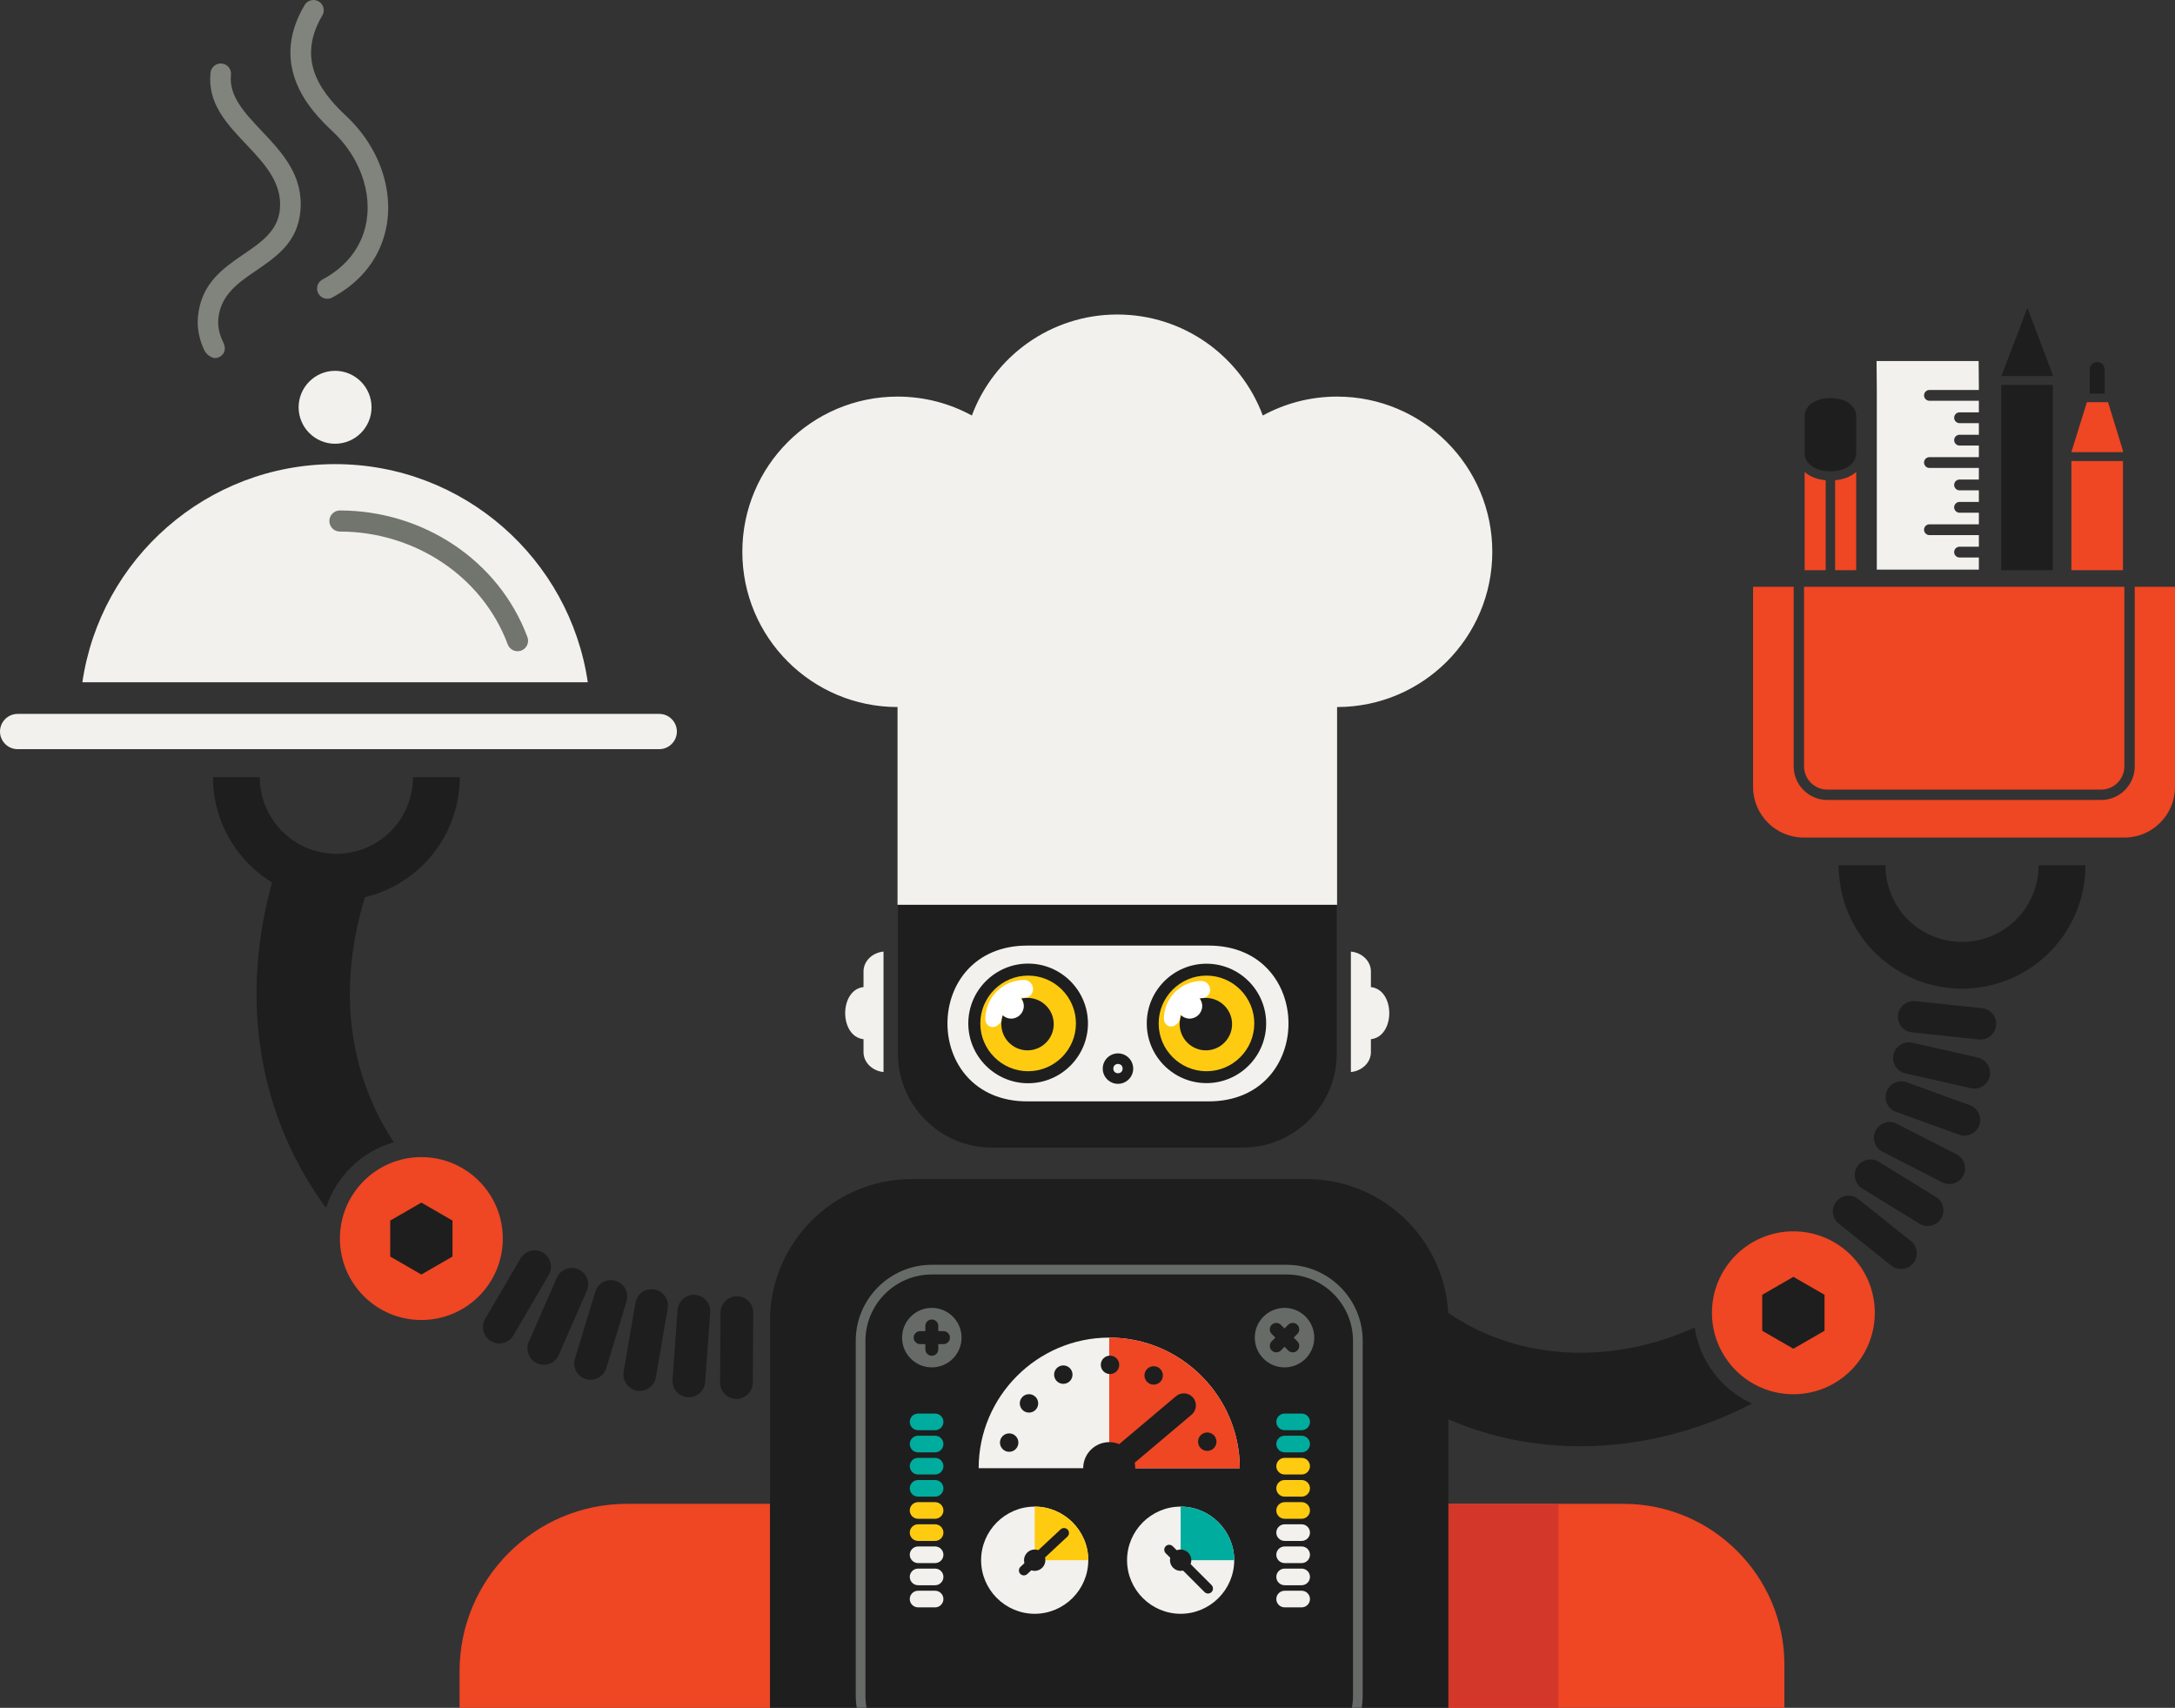 <svg xmlns="http://www.w3.org/2000/svg" xmlns:xlink="http://www.w3.org/1999/xlink" id="Layer_1" width="331.271" height="260.085" x="0" y="0" enable-background="new 150.443 286.909 331.271 260.085" version="1.1" viewBox="150.443 286.909 331.271 260.085" xml:space="preserve"><rect x="150.443" y="286.909" width="331.271" height="260.085" fill="#333333" stroke="none"/><g><path fill="#EF4623" d="M422.222,546.992v-6.59c0-13.459-11.012-24.471-24.471-24.471H371.05v31.061H422.222L422.222,546.992z"/><path fill="#EF4623" d="M267.724,515.931H245.91c-14.009,0-25.471,11.461-25.471,25.473v5.59h47.284L267.724,515.931 L267.724,515.931z"/><path fill="#1E1E1E" d="M371.05,546.992v-31.061v-27.9c0-11.859-9.703-21.562-21.561-21.562h-60.203 c-11.859,0-21.562,9.703-21.562,21.562v27.9v31.061H371.05z"/><rect width="16.748" height="31.062" x="371.05" y="515.931" fill="#D33729"/><path fill="#1E1E1E" d="M301.494,461.675h38.256c7.857,0,14.285-6.43,14.285-14.287v-37.883c0-7.856-6.428-14.285-14.285-14.285 h-38.256c-7.856,0-14.286,6.428-14.286,14.285v37.883C287.208,455.246,293.637,461.675,301.494,461.675z"/><path fill="#F2F1ED" d="M306.904,454.64h27.633c16.207,0,16.205-23.727,0-23.727h-27.633 C290.698,430.914,290.696,454.64,306.904,454.64z"/><path fill="#F2F1ED" d="M287.147,347.307c4.101,0,7.957,1.045,11.317,2.882c3.351-8.984,12.006-15.383,22.156-15.383 c10.152,0,18.807,6.399,22.156,15.383c3.361-1.837,7.219-2.882,11.316-2.882c13.057,0,23.641,10.584,23.641,23.639 c0,13.055-10.584,23.639-23.641,23.639v30.118h-66.947v-30.118c-13.055,0-23.639-10.584-23.639-23.639 C263.507,357.891,274.093,347.307,287.147,347.307z"/><path fill="#1E1E1E" d="M334.199,451.859c5.008,0,9.092-4.084,9.092-9.094c0-5.008-4.084-9.092-9.092-9.092 s-9.094,4.084-9.094,9.092C325.105,447.775,329.191,451.859,334.199,451.859z"/><path fill="#FFCB11" d="M334.199,450.048c4.01,0,7.283-3.27,7.283-7.281s-3.273-7.281-7.283-7.281c-4.012,0-7.283,3.27-7.283,7.281 S330.187,450.048,334.199,450.048z"/><path fill="#1E1E1E" d="M307.035,451.878c5.02,0,9.113-4.094,9.113-9.111s-4.096-9.111-9.113-9.111s-9.112,4.094-9.112,9.111 S302.017,451.878,307.035,451.878z"/><path fill="#FFCB11" d="M307.035,450.048c4.012,0,7.283-3.27,7.283-7.281s-3.271-7.281-7.283-7.281 c-4.011,0-7.281,3.27-7.281,7.281S303.024,450.048,307.035,450.048z"/><path fill="#666B68" d="M292.367,486.089c2.501,0,4.529,2.027,4.529,4.529s-2.028,4.529-4.529,4.529 c-2.502,0-4.529-2.027-4.529-4.529S289.865,486.089,292.367,486.089L292.367,486.089z M292.367,487.855 c-0.544,0-0.988,0.445-0.988,0.988v0.787h-0.787c-0.544,0-0.988,0.445-0.988,0.988l0,0c0,0.543,0.444,0.988,0.988,0.988h0.787 v0.785c0,0.543,0.444,0.988,0.988,0.988l0,0c0.543,0,0.987-0.445,0.987-0.988v-0.785h0.788c0.543,0,0.987-0.445,0.987-0.988l0,0 c0-0.543-0.444-0.988-0.987-0.988h-0.788v-0.787C293.354,488.3,292.91,487.855,292.367,487.855L292.367,487.855z"/><path fill="#666B68" d="M349.289,487.416c1.77,1.77,1.77,4.637,0,6.406c-1.77,1.768-4.637,1.768-6.404,0 c-1.77-1.77-1.77-4.637,0-6.406C344.652,485.648,347.521,485.648,349.289,487.416L349.289,487.416z M348.041,488.664 c-0.385-0.383-1.014-0.383-1.398,0l-0.557,0.559l-0.557-0.559c-0.385-0.383-1.014-0.383-1.396,0l0,0 c-0.385,0.385-0.385,1.014,0,1.398l0.559,0.557l-0.559,0.557c-0.385,0.385-0.385,1.016,0,1.396l0,0 c0.385,0.385,1.014,0.385,1.396,0l0.557-0.557l0.557,0.557c0.387,0.385,1.016,0.385,1.398,0l0,0c0.385-0.383,0.385-1.012,0-1.396 l-0.557-0.557l0.557-0.557C348.425,489.677,348.425,489.048,348.041,488.664L348.041,488.664z"/><path fill="#F2F1ED" d="M319.386,490.615L319.386,490.615c10.938,0,19.885,8.947,19.885,19.885h-39.768l0,0 C299.503,499.562,308.451,490.615,319.386,490.615L319.386,490.615z"/><path fill="#EF4623" d="M319.386,490.615V510.5h19.885C339.271,499.562,330.324,490.615,319.386,490.615z"/><path fill="#1E1E1E" d="M319.386,506.535L319.386,506.535c2.182,0,3.965,1.783,3.965,3.965l0,0c0,2.18-1.783,3.963-3.963,3.963 h-0.002c-2.18,0-3.963-1.783-3.963-3.963l0,0C315.423,508.318,317.207,506.535,319.386,506.535z"/><path fill="#1E1E1E" d="M332.158,499.757L332.158,499.757c0.652,0.773,0.553,1.941-0.221,2.594l-15.572,13.139 c-0.773,0.65-1.941,0.553-2.596-0.223l0,0c-0.652-0.771-0.555-1.939,0.221-2.594l15.572-13.137 C330.337,498.884,331.505,498.982,332.158,499.757z"/><circle cx="319.507" cy="494.764" r="1.403" fill="#1E1E1E"/><path fill="#F2F1ED" d="M308.035,516.353L308.035,516.353c4.488,0,8.162,3.676,8.162,8.162l0,0c0,4.488-3.674,8.16-8.162,8.16l0,0 c-4.488,0-8.16-3.672-8.16-8.16l0,0C299.875,520.027,303.546,516.353,308.035,516.353z"/><path fill="#FFCB11" d="M308.035,516.353v8.162h8.162C316.197,520.027,312.523,516.353,308.035,516.353z"/><path fill="#1E1E1E" d="M308.035,522.888L308.035,522.888c0.895,0,1.627,0.73,1.627,1.627l0,0c0,0.896-0.732,1.625-1.627,1.625l0,0 c-0.895,0-1.625-0.729-1.625-1.625l0,0C306.41,523.619,307.14,522.888,308.035,522.888z"/><path fill="#1E1E1E" d="M313.054,519.855L313.054,519.855c0.283,0.305,0.268,0.785-0.037,1.068l-6.115,5.703 c-0.305,0.283-0.783,0.268-1.068-0.037l0,0c-0.283-0.303-0.267-0.785,0.037-1.068l6.115-5.703 C312.289,519.535,312.771,519.552,313.054,519.855z"/><path fill="#F2F1ED" d="M330.265,516.353L330.265,516.353c4.488,0,8.16,3.676,8.16,8.162l0,0c0,4.488-3.672,8.16-8.16,8.16l0,0 c-4.488,0-8.162-3.672-8.162-8.16l0,0C322.103,520.027,325.777,516.353,330.265,516.353z"/><path fill="#00AC9E" d="M330.265,516.353v8.162h8.16C338.425,520.027,334.753,516.353,330.265,516.353z"/><path fill="#1E1E1E" d="M330.265,522.888L330.265,522.888c0.895,0,1.627,0.73,1.627,1.627l0,0c0,0.896-0.732,1.625-1.627,1.625l0,0 c-0.895,0-1.627-0.729-1.627-1.625l0,0C328.638,523.619,329.371,522.888,330.265,522.888z"/><path fill="#1E1E1E" d="M334.97,529.367L334.97,529.367c-0.293,0.295-0.773,0.295-1.066,0l-5.914-5.912 c-0.293-0.293-0.293-0.773,0-1.068l0,0c0.295-0.293,0.773-0.293,1.068,0l5.912,5.912 C335.265,528.593,335.265,529.074,334.97,529.367z"/><circle cx="304.149" cy="506.604" r="1.403" fill="#1E1E1E"/><circle cx="312.394" cy="496.254" r="1.403" fill="#1E1E1E"/><circle cx="307.167" cy="500.633" r="1.403" fill="#1E1E1E"/><circle cx="326.158" cy="496.375" r="1.403" fill="#1E1E1E"/><circle cx="334.32" cy="506.465" r="1.403" fill="#1E1E1E"/><g><path fill="#F2F1ED" d="M344.835,530.431L344.835,530.431c0-0.693,0.57-1.266,1.266-1.266h2.598c0.693,0,1.264,0.57,1.264,1.266 l0,0c0,0.695-0.568,1.266-1.264,1.266h-2.598C345.406,531.695,344.835,531.126,344.835,530.431z"/><path fill="#F2F1ED" d="M344.835,527.058L344.835,527.058c0-0.693,0.57-1.266,1.266-1.266h2.598c0.693,0,1.264,0.57,1.264,1.266 l0,0c0,0.695-0.568,1.268-1.264,1.268h-2.598C345.406,528.324,344.835,527.753,344.835,527.058z"/><path fill="#F2F1ED" d="M344.835,523.685L344.835,523.685c0-0.693,0.57-1.264,1.266-1.264h2.598c0.693,0,1.264,0.568,1.264,1.264 l0,0c0,0.695-0.568,1.268-1.264,1.268h-2.598C345.406,524.951,344.835,524.38,344.835,523.685z"/><path fill="#F2F1ED" d="M344.835,520.314L344.835,520.314c0-0.697,0.57-1.266,1.266-1.266h2.598c0.693,0,1.264,0.568,1.264,1.266 l0,0c0,0.695-0.568,1.264-1.264,1.264h-2.598C345.406,521.578,344.835,521.009,344.835,520.314z"/><path fill="#FFCB11" d="M344.835,516.941L344.835,516.941c0-0.695,0.57-1.266,1.266-1.266h2.598c0.693,0,1.264,0.57,1.264,1.266 l0,0c0,0.695-0.568,1.264-1.264,1.264h-2.598C345.406,518.205,344.835,517.636,344.835,516.941z"/><path fill="#FFCB11" d="M344.835,513.568L344.835,513.568c0-0.695,0.57-1.264,1.266-1.264h2.598c0.693,0,1.264,0.568,1.264,1.264 l0,0c0,0.695-0.568,1.266-1.264,1.266h-2.598C345.406,514.833,344.835,514.263,344.835,513.568z"/><path fill="#FFCB11" d="M344.835,510.195L344.835,510.195c0-0.695,0.57-1.264,1.266-1.264h2.598c0.693,0,1.264,0.568,1.264,1.264 l0,0c0,0.697-0.568,1.266-1.264,1.266h-2.598C345.406,511.46,344.835,510.892,344.835,510.195z"/><path fill="#00AC9E" d="M344.835,506.824L344.835,506.824c0-0.695,0.57-1.266,1.266-1.266h2.598c0.693,0,1.264,0.57,1.264,1.266 l0,0c0,0.695-0.568,1.264-1.264,1.264h-2.598C345.406,508.087,344.835,507.519,344.835,506.824z"/><path fill="#00AC9E" d="M344.835,503.451L344.835,503.451c0-0.695,0.57-1.266,1.266-1.266h2.598c0.693,0,1.264,0.57,1.264,1.266 l0,0c0,0.695-0.568,1.264-1.264,1.264h-2.598C345.406,504.714,344.835,504.146,344.835,503.451z"/></g><path fill="#FFF" d="M306.478,436.144c0.852,0.057,1.34,0.779,1.309,1.459c-0.029,0.678-0.574,1.309-1.406,1.238 c-0.021,0-0.043,0-0.064,0c-1.809,0-3.273,1.465-3.273,3.271c0,0.312-0.578,1.121-1.242,1.197c-0.846,0.1-1.289-0.613-1.289-1.197 C300.509,438.818,303.181,436.144,306.478,436.144z"/><path fill="#FFF" d="M333.484,436.302c0.822,0.053,1.293,0.752,1.264,1.41c-0.029,0.652-0.555,1.264-1.359,1.195 c-0.02,0-0.041,0-0.062,0c-1.746,0-3.162,1.416-3.162,3.162c0,0.303-0.559,1.082-1.201,1.158c-0.816,0.094-1.246-0.596-1.246-1.158 C327.716,438.884,330.298,436.302,333.484,436.302z"/><path fill="#1E1E1E" d="M334.107,446.869c2.199,0,3.992-1.795,3.992-3.994s-1.793-3.994-3.992-3.994s-3.994,1.795-3.994,3.994 S331.908,446.869,334.107,446.869z"/><path fill="#1E1E1E" d="M306.943,446.869c2.199,0,3.994-1.795,3.994-3.994s-1.795-3.994-3.994-3.994s-3.992,1.795-3.992,3.994 S304.744,446.869,306.943,446.869z"/><path fill="#FFF" d="M304.455,442.035c1.059,0,1.922-0.863,1.922-1.92c0-1.059-0.863-1.922-1.922-1.922 c-1.058,0-1.92,0.863-1.92,1.922C302.535,441.171,303.397,442.035,304.455,442.035z"/><path fill="#FFF" d="M331.628,442.035c1.059,0,1.922-0.863,1.922-1.92c0-1.059-0.863-1.922-1.922-1.922 c-1.057,0-1.92,0.863-1.92,1.922C329.708,441.171,330.572,442.035,331.628,442.035z"/><circle cx="424.275" cy="487.112" r="8.003" fill="#1E1E1E"/><path fill="#F2F1ED" d="M153.128,395.63h97.723c1.477,0,2.686,1.208,2.686,2.686l0,0c0,1.477-1.209,2.685-2.686,2.685h-97.723 c-1.477,0-2.685-1.208-2.685-2.685l0,0C150.443,396.838,151.651,395.63,153.128,395.63z"/><path fill="#1E1E1E" d="M200.096,470.873c-4.499-6.143-7.814-13.307-9.448-21.291c-1.762-8.611-1.563-18.131,1.229-28.283 c-1.986-1.215-3.715-2.782-5.113-4.604c-2.457-3.202-3.886-7.188-3.886-11.432h7.133c0,2.648,0.886,5.128,2.409,7.112 c1.519,1.98,3.68,3.474,6.233,4.158c3.117,0.835,6.273,0.331,8.854-1.159h0.014c2.577-1.488,4.589-3.968,5.425-7.089 c0.142-0.53,0.244-1.029,0.305-1.494c0.059-0.447,0.088-0.958,0.088-1.528h7.133c0,0.761-0.058,1.578-0.172,2.448 c-0.112,0.853-0.27,1.658-0.472,2.414c-1.339,5-4.588,8.991-8.758,11.403l0.003,0.006c-1.571,0.906-3.272,1.588-5.049,2.014 c-0.542,1.785-0.983,3.539-1.329,5.264c-1.291,6.453-1.234,12.465-0.117,17.93c1.066,5.211,3.102,9.953,5.853,14.123 C205.535,462.259,201.645,466.041,200.096,470.873L200.096,470.873z M220.452,477.843v-2.311v-3.367l-2.916-1.684l-2.916-1.684 l-2.916,1.684l-2.916,1.684v3.367v3.367l2.916,1.684l2.916,1.684l2.916-1.684l2.183-1.26L220.452,477.843z"/><path fill="#1E1E1E" d="M437.615,418.683c0,0.571,0.029,1.082,0.088,1.528c0.062,0.465,0.164,0.964,0.307,1.494 c0.836,3.121,2.848,5.602,5.424,7.09h0.016c2.58,1.49,5.734,1.994,8.854,1.158c2.553-0.684,4.713-2.178,6.232-4.158 c1.521-1.984,2.408-4.462,2.408-7.112h7.133c0,4.245-1.428,8.229-3.885,11.432c-2.461,3.207-5.945,5.623-10.051,6.723 c-5.008,1.342-10.092,0.523-14.26-1.885l0.002-0.006c-4.17-2.41-7.418-6.4-8.758-11.4c-0.201-0.756-0.359-1.562-0.471-2.416 c-0.115-0.869-0.174-1.688-0.174-2.448H437.615L437.615,418.683z"/><path fill="#EF4623" d="M423.589,474.431c-6.85,0-12.402,5.557-12.402,12.404c0,6.852,5.553,12.404,12.402,12.404 c6.852,0,12.404-5.553,12.404-12.404C435.994,479.986,430.441,474.431,423.589,474.431L423.589,474.431z M423.589,481.359 l2.373,1.369l2.371,1.369v2.738v2.738l-2.371,1.369l-2.373,1.367l-2.371-1.367l-2.371-1.369v-2.738v-2.738l2.371-1.369 L423.589,481.359z"/><path fill="#EF4623" d="M425.144,414.462h48.881c4.229,0,7.689-3.461,7.689-7.69v-30.498h-6.133v27.349 c0,1.408-0.574,2.687-1.502,3.613c-0.926,0.926-2.205,1.502-3.613,1.502h-41.715c-1.408,0-2.688-0.576-3.613-1.502 c-0.928-0.928-1.502-2.206-1.502-3.613v-27.349h-6.184v30.498C417.453,411,420.914,414.462,425.144,414.462L425.144,414.462z M474.001,376.274v27.349c0,0.972-0.396,1.854-1.037,2.496c-0.643,0.641-1.525,1.04-2.498,1.04h-41.715 c-0.973,0-1.855-0.398-2.498-1.04c-0.641-0.642-1.039-1.524-1.039-2.496v-27.349H474.001z"/><path fill="#EF4623" d="M214.62,463.126c6.85,0,12.403,5.555,12.403,12.404c0,6.852-5.553,12.404-12.403,12.404 c-6.851,0-12.405-5.553-12.405-12.404C202.215,468.681,207.77,463.126,214.62,463.126L214.62,463.126z M214.62,470.054 l-2.372,1.369l-2.372,1.369v2.738v2.738l2.372,1.369l2.372,1.371l2.372-1.371l2.372-1.369v-2.738v-2.738l-2.372-1.369 L214.62,470.054z"/><path fill="#1E1E1E" d="M262.695,484.31L262.695,484.31c1.37,0.01,2.483,1.139,2.476,2.508l-0.066,10.656 c-0.009,1.369-1.137,2.484-2.507,2.479l0,0c-1.37-0.01-2.484-1.137-2.476-2.508l0.066-10.658 C260.197,485.416,261.325,484.3,262.695,484.31L262.695,484.31z M233.135,477.671L233.135,477.671 c1.182,0.691,1.582,2.229,0.89,3.408l-5.389,9.195c-0.692,1.182-2.227,1.582-3.409,0.891l0,0c-1.182-0.693-1.582-2.227-0.89-3.41 l5.389-9.195C230.418,477.378,231.952,476.978,233.135,477.671L233.135,477.671z M238.536,480.208 c-1.256-0.549-2.732,0.029-3.281,1.285l-4.269,9.766c-0.549,1.254,0.029,2.73,1.284,3.279l0,0c1.256,0.549,2.731-0.029,3.28-1.285 l4.27-9.764C240.369,482.234,239.791,480.757,238.536,480.208L238.536,480.208L238.536,480.208z M244.215,481.968L244.215,481.968 c1.312,0.396,2.059,1.795,1.661,3.107l-3.097,10.197c-0.397,1.311-1.796,2.059-3.107,1.66l0,0c-1.311-0.398-2.058-1.795-1.66-3.107 l3.096-10.197C241.506,482.316,242.904,481.57,244.215,481.968L244.215,481.968z M250.104,483.281 c-1.351-0.23-2.646,0.686-2.877,2.035l-1.799,10.506c-0.231,1.35,0.684,2.645,2.034,2.875l0,0c1.351,0.232,2.646-0.684,2.876-2.033 l1.8-10.506C252.369,484.808,251.454,483.513,250.104,483.281L250.104,483.281L250.104,483.281z M256.305,484.099L256.305,484.099 c1.367,0.102,2.404,1.299,2.307,2.664l-0.766,10.631c-0.099,1.367-1.297,2.404-2.664,2.307l0,0c-1.366-0.1-2.404-1.297-2.306-2.662 l0.766-10.631C253.74,485.039,254.938,484.001,256.305,484.099z"/><path fill="#1E1E1E" d="M368.808,485.212c7.283,5.859,16.102,8.188,24.844,7.631c5.102-0.324,10.172-1.621,14.908-3.764 c0.766,5.166,4.131,9.484,8.723,11.584c-7.094,3.674-14.883,5.891-22.738,6.389c-12.119,0.771-24.408-2.51-34.652-10.75 L368.808,485.212z"/><path fill="#1E1E1E" d="M439.529,441.5L439.529,441.5c-0.139,1.309,0.818,2.492,2.127,2.631l10.18,1.078 c1.309,0.139,2.492-0.82,2.631-2.129l0,0c0.141-1.309-0.816-2.492-2.127-2.631l-10.18-1.076 C440.851,439.234,439.667,440.191,439.529,441.5L439.529,441.5z M430.123,469.9L430.123,469.9c-0.82,1.029-0.65,2.543,0.379,3.363 l8,6.385c1.029,0.82,2.541,0.65,3.363-0.379l0,0c0.818-1.027,0.648-2.541-0.379-3.361l-8-6.385 C432.457,468.703,430.943,468.873,430.123,469.9L430.123,469.9z M433.291,464.621c0.688-1.121,2.17-1.475,3.291-0.787l8.721,5.359 c1.121,0.688,1.477,2.168,0.787,3.291l0,0c-0.689,1.121-2.17,1.475-3.291,0.785l-8.723-5.357 C432.955,467.222,432.601,465.742,433.291,464.621L433.291,464.621L433.291,464.621z M436.113,459.078L436.113,459.078 c-0.602,1.172-0.135,2.621,1.037,3.221l9.109,4.668c1.172,0.604,2.621,0.133,3.221-1.037l0,0c0.602-1.172,0.135-2.621-1.037-3.221 l-9.109-4.668C438.162,457.439,436.712,457.906,436.113,459.078L436.113,459.078z M437.779,453.162 c0.449-1.238,1.828-1.883,3.064-1.434l9.623,3.49c1.236,0.447,1.883,1.826,1.434,3.064l0,0c-0.447,1.234-1.828,1.883-3.064,1.434 l-9.623-3.49C437.976,455.777,437.33,454.398,437.779,453.162L437.779,453.162L437.779,453.162z M438.839,447.509L438.839,447.509 c-0.291,1.283,0.521,2.57,1.805,2.861l9.982,2.264c1.283,0.291,2.572-0.52,2.861-1.805l0,0c0.291-1.283-0.521-2.572-1.805-2.863 l-9.982-2.262C440.417,445.414,439.13,446.226,438.839,447.509z"/><path fill="#F2F1ED" d="M436.259,341.895h15.549l0.033,3.83v0.573h-7.529c-0.451,0-0.822,0.371-0.822,0.823l0,0 c0,0.453,0.371,0.823,0.822,0.823h7.529v1.764h-2.943c-0.451,0-0.822,0.371-0.822,0.823l0,0c0,0.453,0.371,0.823,0.822,0.823h2.943 v1.764h-2.943c-0.451,0-0.822,0.37-0.822,0.823l0,0c0,0.453,0.371,0.823,0.822,0.823h2.943v1.764h-7.529 c-0.451,0-0.822,0.37-0.822,0.823l0,0c0,0.453,0.371,0.823,0.822,0.823h7.529v1.764h-2.943c-0.451,0-0.822,0.37-0.822,0.823l0,0 c0,0.453,0.371,0.823,0.822,0.823h2.943v1.764h-2.943c-0.451,0-0.822,0.371-0.822,0.823l0,0c0,0.453,0.371,0.823,0.822,0.823h2.943 v1.764h-7.529c-0.451,0-0.822,0.371-0.822,0.823l0,0c0,0.453,0.371,0.823,0.822,0.823h7.529v1.764h-2.943 c-0.451,0-0.822,0.371-0.822,0.823l0,0c0,0.453,0.371,0.823,0.822,0.823h2.943v1.847h-15.545v-27.486L436.259,341.895z"/><path fill="#1E1E1E" d="M463.109,344.033v0.142h-7.836l3.963-10.378L463.109,344.033L463.109,344.033z M463.109,345.527v28.219 h-7.854v-28.219H463.109z"/><path fill="#EF4623" d="M473.789,355.555v0.212h-7.854v-0.026l2.363-7.587h3.217L473.789,355.555L473.789,355.555z M473.789,357.12 v16.626h-7.854V357.12H473.789z"/><path fill="#EF4623" d="M433.158,358.779v14.967h-3.209v-13.698C431.189,359.931,432.369,359.508,433.158,358.779L433.158,358.779z M428.513,373.746h-3.209v-14.967c0.789,0.729,1.969,1.152,3.209,1.27V373.746z"/><path fill="#1E1E1E" d="M433.158,355.876v-5.537c0-3.751-7.854-3.751-7.854,0v5.537 C425.304,359.628,433.158,359.628,433.158,355.876z"/><path fill="#1E1E1E" d="M469.863,342.043L469.863,342.043c0.623,0,1.135,0.51,1.135,1.134v3.667h-2.271v-3.667 C468.728,342.553,469.238,342.043,469.863,342.043z"/><g><path fill="#F2F1ED" d="M289.008,530.431L289.008,530.431c0-0.693,0.569-1.266,1.265-1.266h2.597c0.695,0,1.265,0.57,1.265,1.266 l0,0c0,0.695-0.569,1.266-1.265,1.266h-2.597C289.577,531.695,289.008,531.126,289.008,530.431z"/><path fill="#F2F1ED" d="M289.008,527.058L289.008,527.058c0-0.693,0.569-1.266,1.265-1.266h2.597c0.695,0,1.265,0.57,1.265,1.266 l0,0c0,0.695-0.569,1.268-1.265,1.268h-2.597C289.577,528.324,289.008,527.753,289.008,527.058z"/><path fill="#F2F1ED" d="M289.008,523.685L289.008,523.685c0-0.693,0.569-1.264,1.265-1.264h2.597c0.695,0,1.265,0.568,1.265,1.264 l0,0c0,0.695-0.569,1.268-1.265,1.268h-2.597C289.577,524.951,289.008,524.38,289.008,523.685z"/><path fill="#FFCB11" d="M289.008,520.314L289.008,520.314c0-0.697,0.569-1.266,1.265-1.266h2.597c0.695,0,1.265,0.568,1.265,1.266 l0,0c0,0.695-0.569,1.264-1.265,1.264h-2.597C289.577,521.578,289.008,521.009,289.008,520.314z"/><path fill="#FFCB11" d="M289.008,516.941L289.008,516.941c0-0.695,0.569-1.266,1.265-1.266h2.597c0.695,0,1.265,0.57,1.265,1.266 l0,0c0,0.695-0.569,1.264-1.265,1.264h-2.597C289.577,518.205,289.008,517.636,289.008,516.941z"/><path fill="#00AC9E" d="M289.008,513.568L289.008,513.568c0-0.695,0.569-1.264,1.265-1.264h2.597c0.695,0,1.265,0.568,1.265,1.264 l0,0c0,0.695-0.569,1.266-1.265,1.266h-2.597C289.577,514.833,289.008,514.263,289.008,513.568z"/><path fill="#00AC9E" d="M289.008,510.195L289.008,510.195c0-0.695,0.569-1.264,1.265-1.264h2.597c0.695,0,1.265,0.568,1.265,1.264 l0,0c0,0.697-0.569,1.266-1.265,1.266h-2.597C289.577,511.46,289.008,510.892,289.008,510.195z"/><path fill="#00AC9E" d="M289.008,506.824L289.008,506.824c0-0.695,0.569-1.266,1.265-1.266h2.597c0.695,0,1.265,0.57,1.265,1.266 l0,0c0,0.695-0.569,1.264-1.265,1.264h-2.597C289.577,508.087,289.008,507.519,289.008,506.824z"/><path fill="#00AC9E" d="M289.008,503.451L289.008,503.451c0-0.695,0.569-1.266,1.265-1.266h2.597c0.695,0,1.265,0.57,1.265,1.266 l0,0c0,0.695-0.569,1.264-1.265,1.264h-2.597C289.577,504.714,289.008,504.146,289.008,503.451z"/></g><path fill="#1E1E1E" d="M320.72,451.968c1.279,0,2.32-1.043,2.32-2.318c0-1.279-1.041-2.32-2.32-2.32 c-1.277,0-2.32,1.041-2.32,2.32C318.4,450.925,319.443,451.968,320.72,451.968z"/><circle cx="320.72" cy="449.648" r=".709" fill="#F2F1ED"/><path fill="#F2F1ED" d="M162.989,390.813c2.75-18.792,18.934-33.222,38.49-33.222s35.74,14.43,38.49,33.222H162.989z"/><path fill="#F2F1ED" d="M201.479,354.489c3.059,0,5.553-2.495,5.553-5.553c0-3.059-2.495-5.554-5.553-5.554 c-3.059,0-5.553,2.495-5.553,5.554C195.926,351.994,198.42,354.489,201.479,354.489z"/><path fill="#72746E" d="M202.212,367.86c-0.887,0-1.605-0.719-1.605-1.605c0-0.886,0.719-1.605,1.605-1.605 c12.507,0,24.132,7.446,28.563,19.28c0.309,0.828-0.112,1.749-0.94,2.057s-1.749-0.113-2.057-0.941 C223.819,374.473,213.371,367.86,202.212,367.86z"/><path fill="#81837D" d="M181.605,340.33c-0.845-1.708-1.165-3.538-1.018-5.136c0.472-5.133,3.794-7.403,7.068-9.639 c2.586-1.767,5.135-3.508,5.424-6.821c0.353-4.037-2.428-6.977-5.115-9.818c-3.025-3.199-5.951-6.292-5.454-10.941 c0.091-0.859,0.862-1.481,1.721-1.39s1.481,0.861,1.39,1.72c-0.346,3.229,2.09,5.805,4.608,8.468 c3.168,3.35,6.446,6.816,5.972,12.231c-0.419,4.788-3.578,6.946-6.784,9.136c-2.672,1.825-5.385,3.678-5.721,7.337 c-0.097,1.051,0.118,2.264,0.683,3.416c0.043,0.088,0.904,1.57-0.475,2.359C182.859,341.85,181.852,340.828,181.605,340.33 L181.605,340.33z M201.031,332.227c1.791-0.957,3.281-2.103,4.487-3.386c2.466-2.625,3.755-5.807,4.005-9.119 c0.247-3.26-0.522-6.643-2.171-9.728c-1.041-1.948-2.428-3.774-4.128-5.372c-1.488-1.399-3.569-3.48-4.662-6.098 c-1.044-2.5-1.199-5.597,0.973-9.255c0.439-0.744,0.193-1.704-0.551-2.143c-0.744-0.439-1.704-0.192-2.144,0.551 c-2.784,4.688-2.55,8.738-1.169,12.047c1.332,3.191,3.712,5.581,5.41,7.176c1.456,1.369,2.638,2.919,3.516,4.563 c1.367,2.559,2.006,5.35,1.803,8.026c-0.198,2.623-1.215,5.139-3.16,7.208c-0.986,1.049-2.208,1.988-3.679,2.774 c-0.761,0.406-1.048,1.352-0.643,2.112C199.324,332.345,200.27,332.633,201.031,332.227z"/><path fill="none" d="M356.519,491.115c0-5.578-4.535-10.115-10.113-10.115H292.37c-5.576,0-10.114,4.537-10.114,10.115v54.035 c0,0.629,0.062,1.244,0.172,1.842h73.921c0.111-0.598,0.172-1.213,0.172-1.842v-54.035H356.519z"/><path fill="#666B68" d="M282.255,545.15v-54.035c0-5.578,4.538-10.115,10.114-10.115h54.037c5.576,0,10.113,4.537,10.113,10.115 v54.035c0,0.629-0.061,1.244-0.172,1.842h1.498c0.098-0.6,0.148-1.215,0.148-1.842v-54.035c0-6.391-5.199-11.59-11.59-11.59 h-54.036c-6.39,0-11.589,5.199-11.589,11.59v54.035c0,0.627,0.052,1.242,0.148,1.842h1.498 C282.316,546.394,282.255,545.779,282.255,545.15z"/><path fill="#F2F1ED" d="M359.244,437.232v-2.387c0-1.559-1.34-2.854-3.051-3.021v18.348c1.711-0.17,3.051-1.465,3.051-3.021v-1.98 C362.974,444.751,362.974,437.648,359.244,437.232z"/><path fill="#F2F1ED" d="M281.965,437.232v-2.387c0-1.559,1.339-2.854,3.045-3.021v18.348c-1.706-0.17-3.045-1.465-3.045-3.021 v-1.98C278.242,444.751,278.242,437.648,281.965,437.232z"/></g></svg>